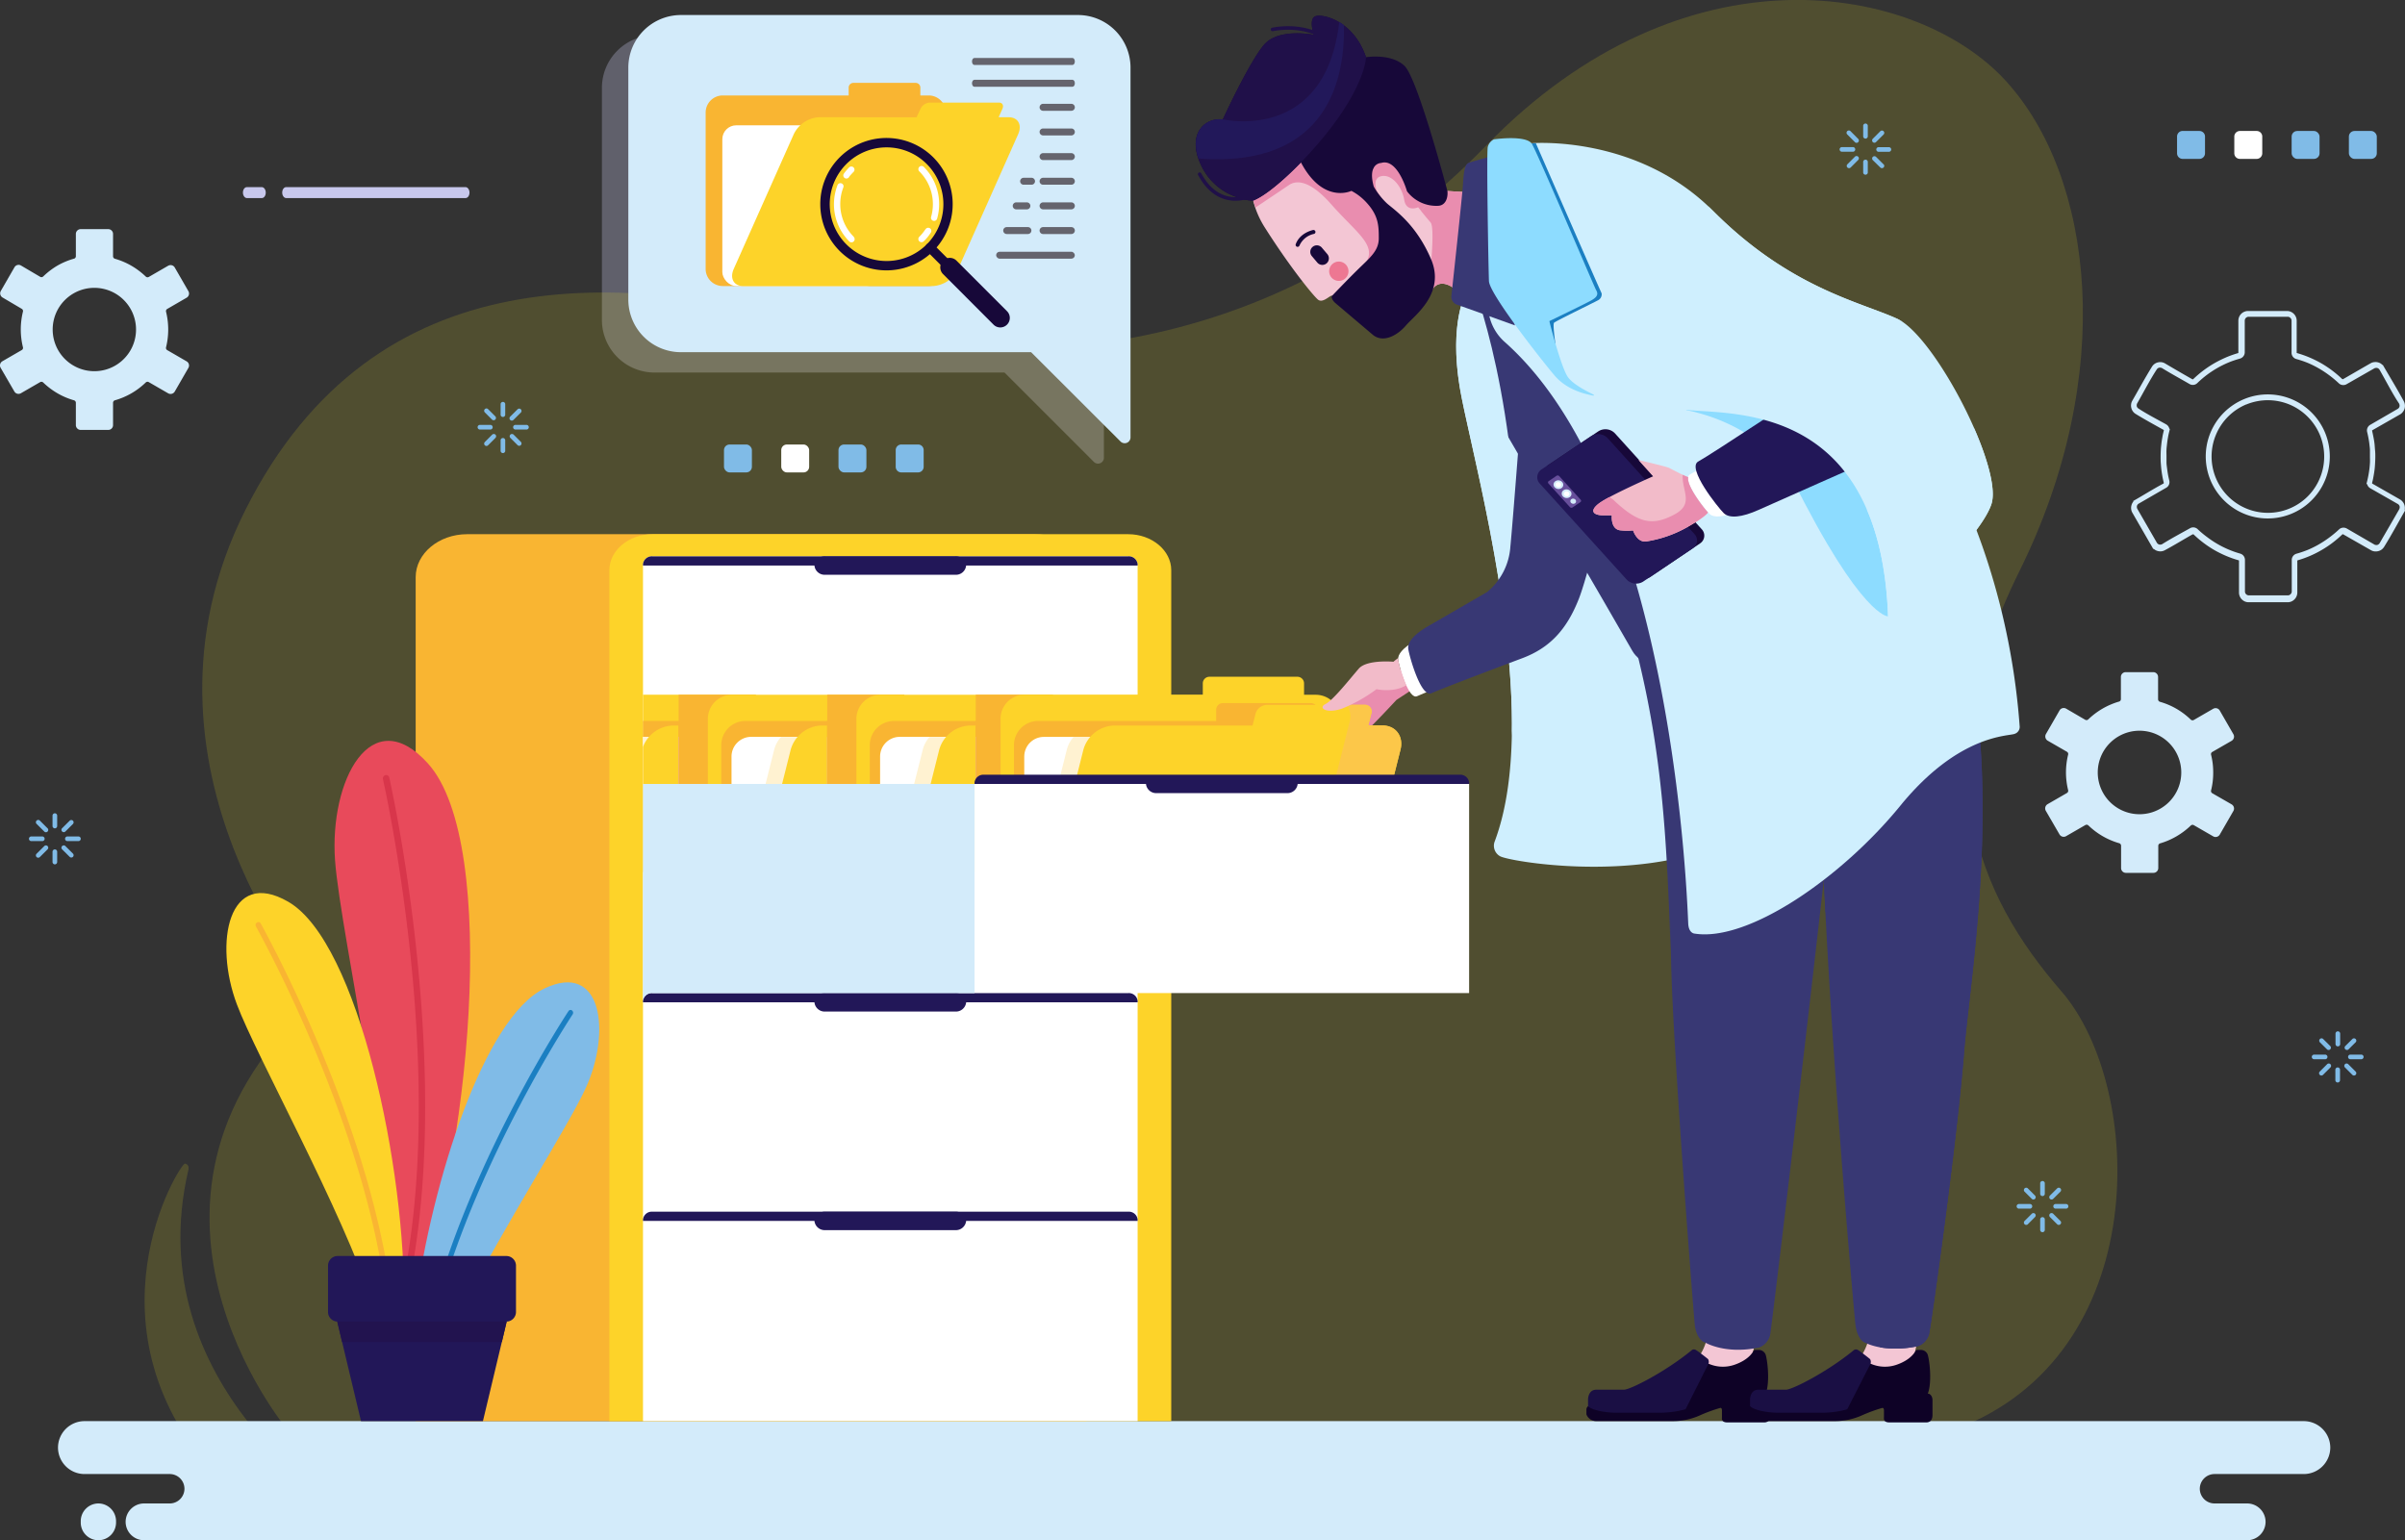 <svg xmlns="http://www.w3.org/2000/svg" viewBox="0 0 609.93 390.65"><rect x="0" y="0" width="609.93" height="390.65" fill="#333333" stroke="none"/><defs><style>.cls-1,.cls-12{fill:#c8c8ed;}.cls-1,.cls-12,.cls-13,.cls-14,.cls-15,.cls-16,.cls-17,.cls-18,.cls-19,.cls-2,.cls-20,.cls-21,.cls-22,.cls-23,.cls-24,.cls-25,.cls-26,.cls-27,.cls-3,.cls-33,.cls-34,.cls-35,.cls-36,.cls-37,.cls-4,.cls-6,.cls-7,.cls-8,.cls-9{fill-rule:evenodd;}.cls-1{opacity:0.3;}.cls-2{fill:#f9ee26;opacity:0.15;}.cls-3{fill:#d3ebfa;}.cls-29,.cls-4{fill:#f9b532;}.cls-5,.cls-8{fill:#fff;}.cls-28,.cls-6{fill:#fdd329;}.cls-7{fill:#170839;}.cls-10,.cls-9{fill:#65646d;}.cls-11,.cls-13{fill:#80bbe7;}.cls-14{fill:#e98daf;}.cls-15{fill:#f3c6d4;}.cls-16{fill:#0e0226;}.cls-17{fill:#1a0f44;}.cls-18{fill:#cfeffe;}.cls-19{fill:#383874;}.cls-20{fill:#201049;}.cls-21{fill:#22185a;}.cls-22{fill:#ed7792;}.cls-23{fill:#8ddcff;}.cls-24{fill:#221758;}.cls-25{fill:#674f9b;}.cls-26{fill:#1b7fc2;}.cls-27{fill:#f2bbc9;}.cls-30,.cls-33{fill:#fff2d1;}.cls-31{fill:#f2bcc2;}.cls-32{fill:#f2b2a5;}.cls-34{fill:#fcc749;}.cls-35{fill:#e84a5b;}.cls-36{fill:#d8364b;}.cls-37{fill:#22134f;}</style></defs><g id="OBJECTS"><path class="cls-1" d="M236,63.62H336.71A13.34,13.34,0,0,1,350,76.92v93.86a1.49,1.49,0,0,1-2.54,1.05l-22.67-22.67H236a13.35,13.35,0,0,1-13.31-13.31V76.92A13.34,13.34,0,0,1,236,63.62Z" transform="translate(-70.04 -54.67)"/><path class="cls-2" d="M142.91,417.26s-49.46-59,8.25-110.06c0,0-51.82-57.75-18.85-123.26s96.58-60,147.22-46.64S396.13,144,446.77,91.77,556.3,50.69,578.67,75.12s28.27,74.39,3.54,124.36-10.6,82.18,10.6,106.6,23.55,92.43-27.09,111.18Zm14.9,20.9s-52.86-31.81-40-86.73c0,0,.38-1.4-.85-1.63s-27.49,42,9.21,80.69Z" transform="translate(-70.04 -54.67)"/><path class="cls-3" d="M91.46,415.12H654.31a6.73,6.73,0,0,1,6.71,6.71h0a6.73,6.73,0,0,1-6.71,6.71H631.66a3.74,3.74,0,0,0-3.73,3.73h0a3.74,3.74,0,0,0,3.73,3.73h8.28a4.68,4.68,0,0,1,4.67,4.66h0a4.68,4.68,0,0,1-4.67,4.67H106.56a4.68,4.68,0,0,1-4.66-4.67h0a4.68,4.68,0,0,1,4.66-4.66h6.53a3.74,3.74,0,0,0,3.73-3.73h0a3.74,3.74,0,0,0-3.73-3.73H91.46a6.73,6.73,0,0,1-6.71-6.71h0a6.73,6.73,0,0,1,6.71-6.71ZM95,445.33a4.49,4.49,0,0,0,4.47-4.48v-.37A4.49,4.49,0,0,0,95,436h0a4.49,4.49,0,0,0-4.48,4.48v.37A4.49,4.49,0,0,0,95,445.33Z" transform="translate(-70.04 -54.67)"/><path class="cls-3" d="M599.65,264.06Zm5.5-20.95a10.59,10.59,0,1,1-3.1,7.49,10.56,10.56,0,0,1,3.1-7.49Zm2.29-10.49a18.66,18.66,0,0,0-4.15,1.77,18.87,18.87,0,0,0-3.64,2.74.65.65,0,0,1-.78.1L594,234.39l0,0a1.23,1.23,0,0,0-.9-.1,1.19,1.19,0,0,0-.74.57l0,0-3.46,6a1.25,1.25,0,0,0,.45,1.67l0,0,4.88,2.81a.66.66,0,0,1,.31.72h0a18.07,18.07,0,0,0-.41,2.24,18.55,18.55,0,0,0,0,4.55,18.07,18.07,0,0,0,.41,2.24.66.66,0,0,1-.35.74l-4.87,2.81h0a1.25,1.25,0,0,0-.45,1.67l3.48,6h0a1.25,1.25,0,0,0,.74.56,1.22,1.22,0,0,0,.93-.12l0,0,4.89-2.82a.65.65,0,0,1,.77.1,18.68,18.68,0,0,0,7.81,4.51.67.67,0,0,1,.48.63v5.67a1.2,1.2,0,0,0,.35.86,1.23,1.23,0,0,0,.86.36h7a1.23,1.23,0,0,0,1.22-1.22V269.2a.64.64,0,0,1,.5-.63A18.66,18.66,0,0,0,622,266.8a19.08,19.08,0,0,0,3.64-2.74.64.64,0,0,1,.8-.08l4.89,2.82a1.2,1.2,0,0,0,.92.12,1.25,1.25,0,0,0,.74-.56l0,0,3.46-6h0a1.22,1.22,0,0,0,.12-.93,1.25,1.25,0,0,0-.56-.74l-4.92-2.83a.66.66,0,0,1-.3-.72h0a18.07,18.07,0,0,0,.41-2.24,18.84,18.84,0,0,0,.13-2.27,19.17,19.17,0,0,0-.13-2.29,18.26,18.26,0,0,0-.41-2.23.64.64,0,0,1,.34-.74l4.88-2.81a1.25,1.25,0,0,0,.56-.74,1.22,1.22,0,0,0-.12-.93l0,0-3.46-6h0a1.22,1.22,0,0,0-1.66-.45h0l-4.92,2.84a.65.65,0,0,1-.79-.11,18.89,18.89,0,0,0-3.62-2.73,18.43,18.43,0,0,0-4.18-1.77.67.67,0,0,1-.47-.63v-5.67a1.23,1.23,0,0,0-1.22-1.22h-7a1.23,1.23,0,0,0-.86.36,1.2,1.2,0,0,0-.35.86V232A.65.65,0,0,1,607.44,232.62Z" transform="translate(-70.04 -54.67)"/><path class="cls-3" d="M634.05,159.31a15.9,15.9,0,0,1,5.11-3.41,15.73,15.73,0,1,1-5.11,3.41Zm5.67-2.07A14.3,14.3,0,0,0,632,165a14.29,14.29,0,0,0,23.3,15.57A14.31,14.31,0,0,0,658.39,165a14.38,14.38,0,0,0-7.74-7.74,14.37,14.37,0,0,0-10.93,0ZM638,145.66a24.34,24.34,0,0,0-2.9,1,25.89,25.89,0,0,0-2.79,1.39,27.19,27.19,0,0,0-2.63,1.74,26.07,26.07,0,0,0-2.39,2.05,1.62,1.62,0,0,1-.95.45,1.66,1.66,0,0,1-1-.21c-2.31-1.34-4.75-2.66-7-4.05a.83.83,0,0,0-.34-.1.86.86,0,0,0-.39,0,.88.88,0,0,0-.35.17,1,1,0,0,0-.26.29c-1.68,2.55-3.37,5.84-4.93,8.55a1,1,0,0,0-.13.36,1.35,1.35,0,0,0,0,.4,1,1,0,0,0,.17.35,1.08,1.08,0,0,0,.3.26c2.08,1.37,4.76,2.75,7,4a1.67,1.67,0,0,1,.69.78,1.42,1.42,0,0,1,.11.35l.14,0-.16.65q-.2.76-.33,1.53c-.09.5-.17,1-.23,1.56s-.12,1-.15,1.56,0,1,0,1.59,0,1.07,0,1.58.08,1,.15,1.56.14,1.06.23,1.56.21,1,.33,1.53a1.65,1.65,0,0,1-.1,1.08,1.62,1.62,0,0,1-.75.78l-6.16,3.56h0l-.73.42a1.08,1.08,0,0,0-.3.26,1.27,1.27,0,0,0-.17.35,1.35,1.35,0,0,0,0,.4,1,1,0,0,0,.13.36l4.56,7.91h0l.37.64a.92.92,0,0,0,.26.29,1.06,1.06,0,0,0,.35.18,1.08,1.08,0,0,0,.4,0,.81.81,0,0,0,.36-.12c2.21-1.39,4.7-2.71,7-4a1.63,1.63,0,0,1,2,.24h0a24.92,24.92,0,0,0,2.4,2,25.16,25.16,0,0,0,8.38,4.18,1.66,1.66,0,0,1,1.19,1.59v8a1,1,0,0,0,.07.38,1,1,0,0,0,.22.32.83.83,0,0,0,.33.22.91.91,0,0,0,.37.08h9.88a1,1,0,0,0,.38-.08,1.07,1.07,0,0,0,.54-.54,1,1,0,0,0,.08-.38v-8a1.66,1.66,0,0,1,.35-1,1.68,1.68,0,0,1,.92-.59,25.66,25.66,0,0,0,2.9-1,24.85,24.85,0,0,0,2.78-1.39,27.19,27.19,0,0,0,2.63-1.74,27.61,27.61,0,0,0,2.4-2,1.61,1.61,0,0,1,1-.45,1.73,1.73,0,0,1,1.06.26l6.89,4a.81.81,0,0,0,.36.12,1.08,1.08,0,0,0,.4,0,1.06,1.06,0,0,0,.35-.18.92.92,0,0,0,.26-.29c1.64-2.85,3.3-5.69,4.94-8.55a1.18,1.18,0,0,0,.12-.36.91.91,0,0,0,0-.4.88.88,0,0,0-.17-.35.91.91,0,0,0-.29-.26l-7-4a1.62,1.62,0,0,1-.69-.78,1.43,1.43,0,0,1-.09-.27l-.18,0,.18-.74q.19-.77.33-1.53c.09-.5.17-1,.24-1.55s.11-1.06.14-1.57,0-1,0-1.58,0-1.08,0-1.59-.08-1-.14-1.56-.15-1.07-.24-1.56-.2-1-.33-1.53a1.66,1.66,0,0,1,.85-1.86l6.9-4a1,1,0,0,0,.29-.26.88.88,0,0,0,.17-.35.91.91,0,0,0,0-.4,1.18,1.18,0,0,0-.12-.36c-1.69-2.51-3.38-5.86-4.94-8.55a1,1,0,0,0-.26-.29.88.88,0,0,0-.35-.17.91.91,0,0,0-.4,0,.85.85,0,0,0-.36.12l-7,4a1.63,1.63,0,0,1-1.05.2,1.58,1.58,0,0,1-.94-.46,27.11,27.11,0,0,0-2.39-2,26.37,26.37,0,0,0-2.62-1.73,25.21,25.21,0,0,0-2.8-1.4,26.39,26.39,0,0,0-2.95-1,1.63,1.63,0,0,1-1.2-1.59V136a1,1,0,0,0-.08-.38.87.87,0,0,0-.22-.32,1,1,0,0,0-.32-.22,1,1,0,0,0-.38-.07h-9.88a.9.9,0,0,0-.37.07,1,1,0,0,0-.33.22,1,1,0,0,0-.29.7v8.05a1.64,1.64,0,0,1-.36,1,1.69,1.69,0,0,1-.91.59Zm-3.48-.31a28.78,28.78,0,0,0-2.94,1.47,27.66,27.66,0,0,0-5.3,4,.16.16,0,0,1-.11.05.16.16,0,0,1-.12,0q-3.53-2-7-4.06a2.42,2.42,0,0,0-1.8-.21,2.42,2.42,0,0,0-1.49,1.14c-1.7,2.75-3.32,5.73-4.94,8.55a2.29,2.29,0,0,0-.31.91,2.39,2.39,0,0,0,.07,1,2.42,2.42,0,0,0,1.14,1.49c2.24,1.38,4.67,2.7,7,4a.34.34,0,0,1,.08.09.25.25,0,0,1,0,.12l-.16.65h0c-.07.31-.14.63-.2,1-.1.56-.19,1.11-.25,1.65s-.12,1.08-.15,1.65-.05,1.12-.05,1.67,0,1.09.05,1.66.08,1.12.15,1.66.15,1.08.25,1.64.22,1.09.35,1.62a.25.25,0,0,1,0,.12s-.05.08-.09.1c-2.56,1.36-5.16,3-7.69,4.44l.09.11-.08.1a2.3,2.3,0,0,0-.42.86,2.33,2.33,0,0,0-.07,1,2.29,2.29,0,0,0,.31.91l5.3,9.19.1-.06.17.14a2.3,2.3,0,0,0,.86.42,2.52,2.52,0,0,0,.95.07,2.41,2.41,0,0,0,.89-.3c2.32-1.23,4.71-2.72,7-4a.22.22,0,0,1,.12,0,.22.22,0,0,1,.11,0,27.66,27.66,0,0,0,5.3,4,28.17,28.17,0,0,0,3,1.48,26.38,26.38,0,0,0,3.13,1.1.26.26,0,0,1,.1.07.19.19,0,0,1,0,.12v8a2.41,2.41,0,0,0,.19.93,2.33,2.33,0,0,0,.53.8,2.57,2.57,0,0,0,.8.54,2.44,2.44,0,0,0,.93.18h9.88a2.5,2.5,0,0,0,.94-.18,2.52,2.52,0,0,0,.79-.54,2.36,2.36,0,0,0,.54-.8,2.41,2.41,0,0,0,.19-.93v-8a.21.21,0,0,1,0-.12.26.26,0,0,1,.11-.07h0a26.64,26.64,0,0,0,6-2.57,26.23,26.23,0,0,0,2.78-1.84,28.84,28.84,0,0,0,2.53-2.16.2.2,0,0,1,.24,0l7,4a2.3,2.3,0,0,0,.9.31,2.59,2.59,0,0,0,1-.07,2.46,2.46,0,0,0,.86-.42,2.62,2.62,0,0,0,.62-.7c1.83-2.94,3.56-6.17,5.3-9.19l-.09-.06a1.57,1.57,0,0,0,0-.23,2.52,2.52,0,0,0-.06-1,2.32,2.32,0,0,0-.43-.86,2.42,2.42,0,0,0-.71-.64l-7-4a.14.14,0,0,1-.08-.09.2.2,0,0,1,0-.13l.18-.73h0c.06-.28.12-.57.17-.87.1-.56.19-1.11.26-1.64s.11-1.09.14-1.66.06-1.12.06-1.66,0-1.1-.06-1.67-.08-1.12-.14-1.66-.15-1.08-.26-1.64-.22-1.09-.34-1.61a.15.15,0,0,1,0-.13.16.16,0,0,1,.09-.09l7-4a2.31,2.31,0,0,0,.71-.64,2.44,2.44,0,0,0,.43-.85,2.58,2.58,0,0,0,.06-1,2.45,2.45,0,0,0-.29-.89c-1.66-3.07-3.56-6.17-5.32-9.21l-.1.06L674,147a2.46,2.46,0,0,0-.86-.42,2.39,2.39,0,0,0-1-.06,2.13,2.13,0,0,0-.9.3l-.52.29h0l-6.46,3.73a.2.2,0,0,1-.13,0,.16.16,0,0,1-.11-.05v0a29,29,0,0,0-2.53-2.15,28.68,28.68,0,0,0-2.76-1.83,28.17,28.17,0,0,0-3-1.48,26.38,26.38,0,0,0-3.13-1.1l-.1-.07a.18.18,0,0,1,0-.12V136a2.41,2.41,0,0,0-.19-.93,2.36,2.36,0,0,0-.54-.8,2.44,2.44,0,0,0-.79-.53,2.32,2.32,0,0,0-.94-.19h-9.88a2.28,2.28,0,0,0-.93.19,2.38,2.38,0,0,0-.8.53,2.46,2.46,0,0,0-.72,1.73v8.05a.21.21,0,0,1,0,.12.21.21,0,0,1-.11.07h0A28.57,28.57,0,0,0,634.5,145.35Z" transform="translate(-70.04 -54.67)"/><path class="cls-3" d="M242.69,58.48H343.45a13.34,13.34,0,0,1,13.3,13.31v93.86a1.48,1.48,0,0,1-2.53,1L331.54,144H242.69a13.35,13.35,0,0,1-13.3-13.31V71.79A13.35,13.35,0,0,1,242.69,58.48Z" transform="translate(-70.04 -54.67)"/><path class="cls-4" d="M253.31,127.22h52.26a4.34,4.34,0,0,0,4.33-4.33V83.21a4.34,4.34,0,0,0-4.33-4.33h-2.12v-2a1.2,1.2,0,0,0-1.19-1.19H286.47a1.2,1.2,0,0,0-1.2,1.19v2h-32A4.34,4.34,0,0,0,249,83.21v39.68A4.34,4.34,0,0,0,253.31,127.22Z" transform="translate(-70.04 -54.67)"/><rect class="cls-5" x="183.19" y="31.78" width="40.08" height="40.76" rx="3.53"/><path class="cls-6" d="M258.52,127.22h48.26a7.62,7.62,0,0,0,6.25-4.33l15.21-34.15c1.07-2.38,0-4.33-2.4-4.33h-2.53l.95-2.14c.39-.87,0-1.58-.87-1.58H305.77a2.78,2.78,0,0,0-2.28,1.58l-1,2.14H277.59a7.62,7.62,0,0,0-6.26,4.33l-15.21,34.15C255.06,125.27,256.14,127.22,258.52,127.22Z" transform="translate(-70.04 -54.67)"/><path class="cls-7" d="M283,94.57a16.79,16.79,0,1,1-4.93,11.89A16.76,16.76,0,0,1,283,94.57Zm11.89-2.52a14.41,14.41,0,1,0,10.18,4.22A14.37,14.37,0,0,0,294.89,92.05Z" transform="translate(-70.04 -54.67)"/><path class="cls-7" d="M305.07,118.34a1.2,1.2,0,1,1,1.7-1.7l4,4a1.2,1.2,0,0,1-1.7,1.7Z" transform="translate(-70.04 -54.67)"/><path class="cls-7" d="M309.21,124.19a2.41,2.41,0,1,1,3.41-3.41l12.82,12.83A2.4,2.4,0,0,1,322,137Z" transform="translate(-70.04 -54.67)"/><path class="cls-8" d="M303.19,98.15A.8.8,0,0,1,304.32,97a13.32,13.32,0,0,1,3.9,9.44h0a13.26,13.26,0,0,1-.52,3.69.79.79,0,1,1-1.52-.44,12,12,0,0,0,.45-3.25h0a11.72,11.72,0,0,0-3.45-8.31Zm1.59,14.65a.79.79,0,0,1,1.33.86,13,13,0,0,1-.83,1.16c-.31.38-.63.73-1,1.07a.8.8,0,0,1-1.13-1.13,12,12,0,0,0,.85-.93c.26-.33.51-.67.74-1Zm-18.2,2a.8.8,0,0,1-1.13,1.13A13.4,13.4,0,0,1,281.77,104a13.18,13.18,0,0,1,.67-2.36.79.79,0,0,1,1.48.56,11.72,11.72,0,0,0-.59,2.08,11.89,11.89,0,0,0-.19,2.16,11.65,11.65,0,0,0,3.44,8.3Zm-1.24-15.17a.79.79,0,1,1-1.28-.93q.31-.43.66-.84l0,0c.24-.27.47-.53.69-.75a.8.8,0,0,1,1.13,1.13c-.24.23-.44.45-.62.65l0,0C285.72,99.09,285.52,99.34,285.34,99.59Z" transform="translate(-70.04 -54.67)"/><path class="cls-9" d="M317.13,69.38h24.92c.32,0,.58.4.58.88h0c0,.49-.26.88-.58.88H317.13c-.32,0-.58-.39-.58-.88h0C316.55,69.78,316.81,69.38,317.13,69.38Z" transform="translate(-70.04 -54.67)"/><path class="cls-9" d="M317.13,74.91h24.92c.32,0,.58.4.58.88h0c0,.49-.26.88-.58.88H317.13c-.32,0-.58-.39-.58-.88h0C316.55,75.31,316.81,74.91,317.13,74.91Z" transform="translate(-70.04 -54.67)"/><path class="cls-9" d="M334.57,81h7.18a.89.89,0,0,1,.88.88h0a.89.89,0,0,1-.88.89h-7.18a.89.89,0,0,1-.88-.89h0A.89.89,0,0,1,334.57,81Z" transform="translate(-70.04 -54.67)"/><path class="cls-9" d="M334.57,87.26h7.18a.88.88,0,0,1,.88.88h0a.89.89,0,0,1-.88.88h-7.18a.89.89,0,0,1-.88-.88h0A.88.88,0,0,1,334.57,87.26Z" transform="translate(-70.04 -54.67)"/><path class="cls-9" d="M334.57,93.51h7.18a.89.89,0,0,1,.88.88h0a.89.89,0,0,1-.88.88h-7.18a.89.89,0,0,1-.88-.88h0A.89.89,0,0,1,334.57,93.51Z" transform="translate(-70.04 -54.67)"/><path class="cls-9" d="M334.57,99.76h7.18a.89.89,0,0,1,.88.88h0a.88.88,0,0,1-.88.88h-7.18a.88.88,0,0,1-.88-.88h0A.89.89,0,0,1,334.57,99.76Z" transform="translate(-70.04 -54.67)"/><path class="cls-9" d="M334.57,106h7.18a.89.89,0,0,1,.88.89h0a.89.89,0,0,1-.88.88h-7.18a.89.89,0,0,1-.88-.88h0A.89.89,0,0,1,334.57,106Z" transform="translate(-70.04 -54.67)"/><path class="cls-9" d="M334.57,112.27h7.18a.88.88,0,0,1,.88.88h0a.89.89,0,0,1-.88.88h-7.18a.89.89,0,0,1-.88-.88h0A.88.88,0,0,1,334.57,112.27Z" transform="translate(-70.04 -54.67)"/><rect class="cls-10" x="252.63" y="63.85" width="19.96" height="1.76" rx="0.88"/><path class="cls-9" d="M325.35,112.27h5.38a.88.88,0,0,1,.88.88h0a.89.89,0,0,1-.88.88h-5.38a.89.89,0,0,1-.88-.88h0A.88.88,0,0,1,325.35,112.27Z" transform="translate(-70.04 -54.67)"/><path class="cls-9" d="M327.76,106h2.71a.89.89,0,0,1,.88.89h0a.89.89,0,0,1-.88.88h-2.71a.89.89,0,0,1-.88-.88h0A.89.89,0,0,1,327.76,106Z" transform="translate(-70.04 -54.67)"/><path class="cls-9" d="M329.65,99.76h2a.89.89,0,0,1,.88.88h0a.88.88,0,0,1-.88.88h-2a.88.88,0,0,1-.89-.88h0A.89.89,0,0,1,329.65,99.76Z" transform="translate(-70.04 -54.67)"/><rect class="cls-11" x="183.61" y="112.74" width="7.08" height="7.08" rx="1.42"/><rect class="cls-5" x="198.13" y="112.74" width="7.08" height="7.08" rx="1.42"/><rect class="cls-11" x="212.65" y="112.74" width="7.08" height="7.08" rx="1.42"/><path class="cls-11" d="M228.59,112.74h4.25a1.41,1.41,0,0,1,1.41,1.41v4.25a1.42,1.42,0,0,1-1.42,1.42h-4.25a1.42,1.42,0,0,1-1.42-1.42v-4.25A1.42,1.42,0,0,1,228.59,112.74Z"/><path class="cls-12" d="M142.61,104.91c-.53,0-1-.62-1-1.39s.44-1.39,1-1.39h45.5c.54,0,1,.63,1,1.39s-.43,1.39-1,1.39Zm-6.17-2.78c.54,0,1,.63,1,1.39s-.43,1.39-1,1.39h-3.79c-.53,0-1-.62-1-1.39s.44-1.39,1-1.39Z" transform="translate(-70.04 -54.67)"/><path class="cls-13" d="M197,157.12a.59.59,0,0,1,1.17,0v2.64a.59.59,0,1,1-1.17,0v-2.64Zm-4,2.15a.59.59,0,0,1,0-.83.57.57,0,0,1,.82,0l1.87,1.86a.59.59,0,0,1-.83.83L193,159.27Zm-1.32,4.34a.59.59,0,0,1,0-1.17h2.64a.59.59,0,1,1,0,1.17Zm2.14,4a.57.57,0,0,1-.82,0,.59.59,0,0,1,0-.83l1.86-1.87a.6.6,0,0,1,.83,0,.59.59,0,0,1,0,.83l-1.87,1.87Zm4.35,1.31a.59.59,0,1,1-1.17,0v-2.64a.59.59,0,0,1,1.17,0v2.64Zm4-2.14a.59.59,0,0,1-.83.83l-1.87-1.87a.59.59,0,0,1,0-.83.6.6,0,0,1,.83,0l1.87,1.87Zm1.31-4.34a.59.59,0,1,1,0,1.17h-2.64a.59.59,0,1,1,0-1.17Zm-2.14-4a.59.59,0,0,1,.83.83l-1.87,1.86a.59.59,0,1,1-.83-.83Z" transform="translate(-70.04 -54.67)"/><path class="cls-13" d="M542.56,86.67a.59.59,0,1,1,1.17,0v2.64a.59.59,0,0,1-1.17,0V86.67Zm-4,2.14a.59.59,0,1,1,.83-.83l1.86,1.87a.59.59,0,1,1-.83.83l-1.86-1.87Zm-1.31,4.34a.59.59,0,1,1,0-1.17h2.63a.59.59,0,1,1,0,1.17Zm2.14,4a.59.59,0,0,1-.83,0,.57.57,0,0,1,0-.82l1.86-1.87a.59.59,0,1,1,.83.83l-1.86,1.86Zm4.34,1.32a.59.59,0,0,1-1.17,0V95.83a.59.59,0,1,1,1.17,0v2.64Zm4-2.14a.57.57,0,0,1,0,.82.59.59,0,0,1-.83,0L545,95.29a.6.6,0,0,1,0-.83.59.59,0,0,1,.83,0l1.87,1.87ZM549,92a.59.59,0,1,1,0,1.17H546.4a.59.59,0,0,1,0-1.17Zm-2.14-4a.59.59,0,1,1,.83.83l-1.87,1.87a.59.59,0,0,1-.83,0,.6.6,0,0,1,0-.83Z" transform="translate(-70.04 -54.67)"/><path class="cls-13" d="M587.45,354.73a.59.59,0,0,1,1.17,0v2.64a.59.59,0,1,1-1.17,0v-2.64Zm-4,2.15a.59.59,0,0,1,.83-.83l1.86,1.86a.59.59,0,0,1,0,.83.57.57,0,0,1-.82,0l-1.87-1.86Zm-1.31,4.34a.59.59,0,1,1,0-1.17h2.63a.59.59,0,1,1,0,1.17Zm2.14,4a.59.59,0,0,1-.83-.83l1.87-1.87a.57.57,0,0,1,.82,0,.59.59,0,0,1,0,.83l-1.86,1.87Zm4.34,1.31a.59.59,0,1,1-1.17,0v-2.64a.59.59,0,0,1,1.17,0v2.64Zm4-2.14a.59.59,0,0,1-.83.83l-1.87-1.87a.6.6,0,0,1,0-.83.59.59,0,0,1,.83,0l1.87,1.87Zm1.31-4.34a.59.59,0,1,1,0,1.17h-2.64a.59.59,0,0,1,0-1.17Zm-2.14-4a.59.59,0,0,1,.83.83l-1.87,1.86a.59.59,0,0,1-.83,0,.6.6,0,0,1,0-.83Z" transform="translate(-70.04 -54.67)"/><path class="cls-13" d="M83.36,261.54a.59.59,0,0,1,1.18,0v2.64a.59.59,0,0,1-1.18,0v-2.64Zm-4,2.14a.59.59,0,1,1,.83-.83l1.87,1.86a.59.59,0,1,1-.83.83l-1.87-1.86ZM78.05,268a.59.59,0,1,1,0-1.17h2.64a.59.59,0,1,1,0,1.17Zm2.14,4a.59.59,0,1,1-.83-.83l1.87-1.86a.59.59,0,1,1,.83.83L80.19,272Zm4.35,1.31a.59.59,0,0,1-1.18,0V270.7a.59.59,0,0,1,1.18,0v2.63Zm4-2.14a.6.6,0,0,1,0,.83.59.59,0,0,1-.83,0l-1.87-1.86a.59.59,0,1,1,.83-.83l1.87,1.86Zm1.31-4.34a.59.59,0,1,1,0,1.17H87.21a.59.59,0,1,1,0-1.17Zm-2.14-4a.59.59,0,0,1,.83,0,.6.6,0,0,1,0,.83l-1.87,1.86a.59.59,0,1,1-.83-.83Z" transform="translate(-70.04 -54.67)"/><path class="cls-13" d="M662.35,316.84a.59.59,0,0,1,1.18,0v2.64a.59.59,0,0,1-1.18,0v-2.64Zm-4,2.15a.59.59,0,0,1,.83-.83l1.87,1.86a.59.59,0,0,1-.83.83L658.35,319ZM657,323.33a.59.59,0,1,1,0-1.17h2.64a.59.59,0,1,1,0,1.17Zm2.14,4a.59.59,0,0,1-.83-.83l1.87-1.87a.59.59,0,1,1,.83.83l-1.87,1.87Zm4.35,1.31a.59.59,0,1,1-1.18,0V326a.59.59,0,0,1,1.18,0v2.64Zm4-2.14a.59.59,0,0,1-.83.83l-1.87-1.87a.59.59,0,1,1,.83-.83l1.87,1.87Zm1.31-4.34a.59.59,0,1,1,0,1.17H666.2a.59.59,0,1,1,0-1.17Zm-2.14-4a.59.59,0,0,1,.83.83l-1.87,1.86a.59.59,0,0,1-.83-.83Z" transform="translate(-70.04 -54.67)"/><path class="cls-11" d="M553.55,33.22h4.25a1.41,1.41,0,0,1,1.41,1.41v4.25a1.42,1.42,0,0,1-1.42,1.42h-4.25a1.42,1.42,0,0,1-1.42-1.42V34.63a1.42,1.42,0,0,1,1.42-1.42Z"/><path class="cls-5" d="M568.07,33.22h4.25a1.41,1.41,0,0,1,1.41,1.41v4.25a1.42,1.42,0,0,1-1.42,1.42h-4.25a1.42,1.42,0,0,1-1.42-1.42V34.63A1.42,1.42,0,0,1,568.07,33.22Z"/><rect class="cls-11" x="581.18" y="33.22" width="7.08" height="7.08" rx="1.42"/><rect class="cls-11" x="595.7" y="33.22" width="7.08" height="7.08" rx="1.42"/><path class="cls-3" d="M81,151.71Zm5.5-20.94a10.57,10.57,0,1,1-3.1,7.48,10.54,10.54,0,0,1,3.1-7.48Zm2.29-10.49A18.63,18.63,0,0,0,84.67,122,19.13,19.13,0,0,0,81,124.79a.65.65,0,0,1-.77.09L75.34,122h0a1.16,1.16,0,0,0-.89-.11,1.2,1.2,0,0,0-.74.57l0,0-3.46,6a1.23,1.23,0,0,0,.44,1.67l0,0L75.56,133a.64.64,0,0,1,.3.71h0a18.42,18.42,0,0,0-.41,2.24,18.64,18.64,0,0,0,0,4.56,18.42,18.42,0,0,0,.41,2.24.63.63,0,0,1-.34.73l-4.88,2.82h0a1.21,1.21,0,0,0-.56.74,1.19,1.19,0,0,0,.12.92l3.48,6h0a1.2,1.2,0,0,0,.74.57,1.24,1.24,0,0,0,.92-.12l0,0,4.88-2.82a.65.65,0,0,1,.77.09,19.13,19.13,0,0,0,3.64,2.75,18.43,18.43,0,0,0,4.18,1.77.65.65,0,0,1,.47.62v5.68a1.2,1.2,0,0,0,.36.85,1.17,1.17,0,0,0,.86.36h7a1.21,1.21,0,0,0,1.21-1.21v-5.68a.66.66,0,0,1,.5-.63,18.49,18.49,0,0,0,7.79-4.51.65.65,0,0,1,.81-.07l4.88,2.82a1.26,1.26,0,0,0,.93.12,1.23,1.23,0,0,0,.74-.57l0,0,3.46-6h0a1.22,1.22,0,0,0-.45-1.66l-4.91-2.84a.64.64,0,0,1-.31-.71h0a18.42,18.42,0,0,0,.41-2.24,18.64,18.64,0,0,0,0-4.56,18.42,18.42,0,0,0-.41-2.24.65.65,0,0,1,.35-.73l4.87-2.82a1.22,1.22,0,0,0,.45-1.66l0,0-3.46-6h0a1.23,1.23,0,0,0-.74-.57,1.26,1.26,0,0,0-.93.12h0l-4.91,2.84a.65.65,0,0,1-.79-.11,19.49,19.49,0,0,0-3.63-2.73,18.55,18.55,0,0,0-4.17-1.77.65.65,0,0,1-.48-.62V114a1.21,1.21,0,0,0-1.21-1.21h-7a1.17,1.17,0,0,0-.86.36,1.2,1.2,0,0,0-.36.85v5.68A.65.65,0,0,1,88.82,120.28Z" transform="translate(-70.04 -54.67)"/><path class="cls-14" d="M415.64,226.73c-6.18,5.63-7.15,6.3-7.15,6.3s-4.08,7.75-2.51,7.74a4.35,4.35,0,0,0,2.82-1.42s1.53,2,2.91,1.14a17.93,17.93,0,0,1,2.1-1.12s1.57,1.56,2.87.54,7.52-7.72,7.52-7.72l8.21-5.38-3.28-2.95Z" transform="translate(-70.04 -54.67)"/><path class="cls-15" d="M515.76,392.16c-.13.87-1.14,5.23-1.12,5.34.18,1.28.49,3.86.49,3.86s-2.51,2.89-4.85,3.31-12.91.89-13,.31,2.65-5.15,2.65-5.15,3-2.52,3.41-8.35S515.76,392.16,515.76,392.16Z" transform="translate(-70.04 -54.67)"/><path class="cls-16" d="M502,401l1.3-.47a9,9,0,0,0,6.63.29c3.7-1.27,4.7-3.34,4.7-3.34a.7.7,0,0,1,.57-.42h.88a1.87,1.87,0,0,1,1.7,1.09c.4.95,1.23,6.73.1,9.93s-2.73,2.78-2.73,2.78-6.31-1.87-10.57-.36-8.16,3.06-8.16,3.06S496.63,405.1,502,401Z" transform="translate(-70.04 -54.67)"/><path class="cls-17" d="M473.25,412.72l-.47-1.38v-1.68c0-.62.26-2.51,2.09-2.51h7c1.62,0,10.37-4.45,17.09-9.92a.92.92,0,0,1,1.18-.15c.71.4,2.85,2.12,3.07,2.3a1.4,1.4,0,0,1,.12,1.17L497,413.13S478.63,415.54,473.25,412.72Z" transform="translate(-70.04 -54.67)"/><path class="cls-16" d="M472.78,411.34a1.15,1.15,0,0,0-.41.72v1.34a2.64,2.64,0,0,0,2.62,1.71h19.37a16.51,16.51,0,0,0,6.92-1.51,39.94,39.94,0,0,1,5-1.82s.46-.16.46.64V414c0,.39-.24,1.44,1.34,1.44h9.43c.72,0,1.54-.41,1.54-1.88v-3.78c0-.91-.56-1.63-1.15-1.63h-7.25c-3,0-5.46.74-9.24,2.52a24.75,24.75,0,0,1-11.17,2.31H479.39C477.48,412.93,474.07,412.5,472.78,411.34Z" transform="translate(-70.04 -54.67)"/><path class="cls-15" d="M556.85,392.16c-.13.87-1.14,5.23-1.12,5.34.18,1.28.49,3.86.49,3.86s-2.51,2.89-4.84,3.31-12.92.89-13.06.31,2.65-5.15,2.65-5.15,3-2.52,3.41-8.35S556.85,392.16,556.85,392.16Z" transform="translate(-70.04 -54.67)"/><path class="cls-16" d="M543.1,401l1.3-.47a9,9,0,0,0,6.63.29c3.7-1.27,4.7-3.34,4.7-3.34a.7.7,0,0,1,.57-.42h.88a1.86,1.86,0,0,1,1.7,1.09c.4.95,1.24,6.73.1,9.93s-2.73,2.78-2.73,2.78-6.31-1.87-10.57-.36-8.16,3.06-8.16,3.06S537.72,405.1,543.1,401Z" transform="translate(-70.04 -54.67)"/><path class="cls-17" d="M514.34,412.72l-.47-1.38v-1.68c0-.62.27-2.51,2.09-2.51h7c1.62,0,10.37-4.45,17.09-9.92a.92.92,0,0,1,1.18-.15c.71.4,2.85,2.12,3.07,2.3a1.4,1.4,0,0,1,.12,1.17L538,413.13S519.72,415.54,514.34,412.72Z" transform="translate(-70.04 -54.67)"/><path class="cls-16" d="M513.87,411.34a1.15,1.15,0,0,0-.41.72v1.34a2.64,2.64,0,0,0,2.62,1.71h19.37a16.51,16.51,0,0,0,6.92-1.51,39.94,39.94,0,0,1,5-1.82s.46-.16.46.64V414c0,.39-.24,1.44,1.35,1.44h9.42c.72,0,1.54-.41,1.54-1.88v-3.78c0-.91-.55-1.63-1.15-1.63h-7.25c-3,0-5.46.74-9.24,2.52a24.75,24.75,0,0,1-11.17,2.31H520.48C518.57,412.93,515.16,412.5,513.87,411.34Z" transform="translate(-70.04 -54.67)"/><path class="cls-18" d="M441.87,128.9s-4.36,7.33-1.62,24,21.65,81.51,8.8,115.35a3.05,3.05,0,0,0,1.42,3.59c2.21,1.28,33.4,6.7,56.2-3S489.42,133.84,441.87,128.9Z" transform="translate(-70.04 -54.67)"/><path class="cls-19" d="M502.51,395.19s5.11,3.1,13.75,1.23a4.57,4.57,0,0,0,2.69-3.1c.49-2.28,16.63-138.19,18.59-162.31s-12.79-38.86-35.37-54.35-3.68-2.41-5.43-3.4c-5.6,20.73-12.17,34.06-12.17,34.06l-.06,10.22a8.34,8.34,0,0,0,.52,2c6.88,27.35,7.69,49.18,8.73,76.69,0,.81-.41-20.65.09,2.41s5.72,89.36,6,92S501.37,394.94,502.51,395.19Z" transform="translate(-70.04 -54.67)"/><path class="cls-19" d="M446,154.88l6.52,10.59s27.66,47.51,31.49,54.27,20.23,5.81,20.23,5.81l-35-101.76s-12.22-1.94-17-1.84-7.79,7.36-7.79,7.36Z" transform="translate(-70.04 -54.67)"/><path class="cls-18" d="M441.87,128.9s-4.36,7.33-1.62,24c2.12,12.88,13.89,54.54,13.2,88.42h0c6-61.67-5.07-100.69-8.95-112C443.63,129.14,442.75,129,441.87,128.9Z" transform="translate(-70.04 -54.67)"/><path class="cls-19" d="M543.21,395.28s4.75,2.65,13.39.78a4.55,4.55,0,0,0,2.69-3.1c.49-2.28,7-47.84,8.91-72s18.35-114.64-24.94-144.33-52.61,21.54-52.61,21.54S531,215.2,532,260.51s8.27,127.6,8.6,130.21S542.07,395,543.21,395.28Z" transform="translate(-70.04 -54.67)"/><path class="cls-19" d="M546.77,396.39a25,25,0,0,0,9.83-.33,4.55,4.55,0,0,0,2.69-3.1c.49-2.28,7-47.84,8.91-72,1.48-18.3,11.27-74.82-3-114-.19.14-22.47,15.75-35.3,37.66A70.87,70.87,0,0,1,532,260.51c.16,7.65.51,16.35,1,25.54,5.5-5.9,12.81-13.84,16.52-18.3,6.41-7.69,13.63-5,16.19-1.28S558.48,363,557.2,374.85C556.29,383.2,550.26,391.94,546.77,396.39Z" transform="translate(-70.04 -54.67)"/><path class="cls-15" d="M435,103.13c.07,0,.26.79,1.05,2.13l-3.93,4.14a33.41,33.41,0,0,0,2.45,2.71,8.48,8.48,0,0,0-4.3,3.12s-4.22,13-3,14.25l-.14.16c-7.59,9-12.25,6-13.2,5.2s-5.62-5.09-6.12-5.18-2.31,2-3.52,1-7.12-8.24-13.54-18.38S388,90.45,388,90.45c15.66-12.71,28.67,11.23,30.24,7.21s6.07-4.39,8.56.07C427.12,98.35,434.92,102.46,435,103.13Z" transform="translate(-70.04 -54.67)"/><path class="cls-14" d="M435,103.13c.07,0,.26.79,1.05,2.13l-3.93,4.14a33.41,33.41,0,0,0,2.45,2.71,13.27,13.27,0,0,0-1.28.54,3.2,3.2,0,0,0-.39-1.54c-1.07-1.23-3.2-3.87-3.2-3.87s-3,1.39-3.54-1.9-3.08-6.49-5.73-6-1.12,4-1.12,4l6.25,9-1,10.75s-9.78,1.76-7.77-2.41-3.13-7.37-9.06-14.11-9.22-6-10.75-5c-.95.65-5.36,3.61-8.54,5.74A28.83,28.83,0,0,1,387.13,95,77.91,77.91,0,0,1,400.53,87c9.6,2.11,16.56,13.5,17.68,10.63,1.58-4,6.07-4.39,8.56.07C427.12,98.35,434.92,102.46,435,103.13Z" transform="translate(-70.04 -54.67)"/><path class="cls-15" d="M437.12,103.11s3.05.21,5.37.31,4.23,13.65,4.23,13.65l-4,6-.92,1.4-3,4.56-.29-1.41s-3.13-2.43-5.11.31-6.91-4.59-6.91-4.59S425.64,107.29,437.12,103.11Z" transform="translate(-70.04 -54.67)"/><path class="cls-14" d="M437.12,103.11s3.05.21,5.37.31,4.23,13.65,4.23,13.65l-4,6-.92,1.4-3,4.56-.29-1.41s-3.13-2.43-5.11.31a1.44,1.44,0,0,1-1.9.44l1.36-5.64s1.06-10.4,0-11.63c-.65-.75-1.7-2-2.41-2.9A13.8,13.8,0,0,1,437.12,103.11Z" transform="translate(-70.04 -54.67)"/><path class="cls-7" d="M412.77,103.08s-7.16,3.49-12.81-7.24c0,0-7.33,7.76-12.11,9.7l-.29.1.29-.1a10.63,10.63,0,0,1-4.27-.91A15.31,15.31,0,0,1,374.85,97c-4.16-8.33.81-12.58,5.29-12,0,0,6.74-14.67,10.5-19s12.59-2.49,12.59-2.49-1.28-3.76.24-4.64,9.78.75,13,10.31c0,0,6.41-1.05,9.78,2.22s10.84,31.62,10.88,31.77c.16,1.81-.55,3.64-2.38,3.7a9.3,9.3,0,0,1-7.88-3.68s-2.38-8.47-6.55-7.19c0,0-3.54,0-1.88,6a18.41,18.41,0,0,0,3.4,4.31c2,1.72,7.36,5.3,11.11,14.05s-4.17,14.29-6.35,16.85-5.82,4.57-8.44,2.34l-9.44-8c-.89-.76-1.1-1.59-.88-1.83,0,0,3.81-4,6.71-6.84s5.16-4.59,5.16-7.77-.07-5.69-3-8.94A14,14,0,0,0,412.77,103.08Z" transform="translate(-70.04 -54.67)"/><path class="cls-20" d="M400,95.84s-7.33,7.76-12.11,9.7l-.29.1.29-.1a10.63,10.63,0,0,1-4.27-.91A15.31,15.31,0,0,1,374.85,97c-4.16-8.33.81-12.58,5.29-12,0,0,6.74-14.67,10.5-19s12.59-2.49,12.59-2.49-1.28-3.76.24-4.64,9.78.75,13,10.31C416.46,69.12,416.48,78.68,400,95.84Z" transform="translate(-70.04 -54.67)"/><path class="cls-21" d="M374,94.88c-2.42-7,2.08-10.45,6.17-9.94,0,0,26,6.12,29.51-24.71.39.24.79.5,1.19.8C411.18,73.78,407.38,97.38,374,94.88Z" transform="translate(-70.04 -54.67)"/><path class="cls-7" d="M402.93,117.29h0a1.66,1.66,0,0,1,2.34.19l1.4,1.65a1.67,1.67,0,0,1-.2,2.34h0a1.67,1.67,0,0,1-2.34-.19l-1.4-1.66A1.65,1.65,0,0,1,402.93,117.29Z" transform="translate(-70.04 -54.67)"/><path class="cls-22" d="M408,121.59a2.45,2.45,0,1,1-.29,3.46A2.45,2.45,0,0,1,408,121.59Z" transform="translate(-70.04 -54.67)"/><path class="cls-7" d="M403.26,114a.5.5,0,0,0,.38-.6.51.51,0,0,0-.6-.39s-3.33.66-4.39,3.6a.5.5,0,0,0,.3.64.51.51,0,0,0,.65-.3A5.19,5.19,0,0,1,403.26,114Z" transform="translate(-70.04 -54.67)"/><path class="cls-8" d="M452.85,222.23s-21.16,7.89-23.38,9-4.64-7.75-4.84-9.18,1.31-3.12,4.18-4.76,18.81-10.89,18.81-10.89Z" transform="translate(-70.04 -54.67)"/><path class="cls-19" d="M456.17,221.59c-7.74,2.9-21.16,8-23.06,8.89-2.71,1.3-5.67-9.46-5.92-11.21s1.6-3.81,5.1-5.82c2-1.13,9.07-5.24,14.85-8.59a16.28,16.28,0,0,0,5.94-11.5c.78-7.92,3.5-44.24,3.5-44.24l21.21,9.43,3.76,5.54s-7.95,34.39-11.07,42.38S463,219,456.17,221.59Z" transform="translate(-70.04 -54.67)"/><path class="cls-18" d="M564.32,173.69s15.07,26.07,17.92,65.11a1.85,1.85,0,0,1-1.27,2c-1.5.64-14.12,0-29,18.24s-38.53,34.56-52.12,32.43c0,0-1.47,0-1.65-2.39s-3-109.19-46.68-147.79a12.49,12.49,0,0,1-4.08-9.39C447.65,125.94,515.88,101.73,564.32,173.69Z" transform="translate(-70.04 -54.67)"/><path class="cls-23" d="M552,200.37,548.87,211s-6.73.33-24.2-34.7c0,0-6.95-13.5-27-17.62l8.93-12.72s38.13,6.74,37.93,10S552,200.37,552,200.37Z" transform="translate(-70.04 -54.67)"/><path class="cls-7" d="M462.84,172.5l12.58-8.45a3.33,3.33,0,0,1,4.18.53l22,24.31a2.35,2.35,0,0,1-.43,3.62L488.59,201a3.33,3.33,0,0,1-4.18-.53l-22-24.3A2.36,2.36,0,0,1,462.84,172.5Z" transform="translate(-70.04 -54.67)"/><path class="cls-24" d="M461,173.73l12.59-8.45a3.32,3.32,0,0,1,4.17.53l22,24.31a2.35,2.35,0,0,1-.42,3.62l-12.59,8.45a3.33,3.33,0,0,1-4.18-.53l-22-24.31A2.34,2.34,0,0,1,461,173.73Z" transform="translate(-70.04 -54.67)"/><path class="cls-25" d="M462.8,176.7l2-1.36a.55.55,0,0,1,.67.09l5.45,6a.39.39,0,0,1-.07.59l-2,1.36a.53.53,0,0,1-.67-.09l-5.45-6A.39.39,0,0,1,462.8,176.7Z" transform="translate(-70.04 -54.67)"/><path class="cls-3" d="M464.51,176.71a1.33,1.33,0,0,1,1.72.24,1,1,0,0,1-.21,1.54,1.32,1.32,0,0,1-1.72-.25A1,1,0,0,1,464.51,176.71Z" transform="translate(-70.04 -54.67)"/><path class="cls-3" d="M466.59,179a1.33,1.33,0,0,1,1.72.24,1,1,0,0,1-.21,1.54,1.33,1.33,0,0,1-1.72-.24A1,1,0,0,1,466.59,179Z" transform="translate(-70.04 -54.67)"/><path class="cls-8" d="M466.92,179.43a.74.74,0,0,1,1,.13.58.58,0,0,1-.11.88.77.77,0,0,1-1-.14A.57.57,0,0,1,466.92,179.43Z" transform="translate(-70.04 -54.67)"/><path class="cls-8" d="M464.81,177.06a.81.81,0,0,1,1,.15.61.61,0,0,1-.13.92.8.8,0,0,1-1-.14A.61.61,0,0,1,464.81,177.06Z" transform="translate(-70.04 -54.67)"/><path class="cls-3" d="M468.58,181.26a.8.8,0,0,1,1,.15.62.62,0,0,1-.12.93.82.82,0,0,1-1-.15A.62.62,0,0,1,468.58,181.26Z" transform="translate(-70.04 -54.67)"/><path class="cls-19" d="M448.77,94.12c-.25.15-5.48,1.51-6.36,1.9s-1.16,2.26-1.35,5.43-2.77,26.7-2.9,28a2.14,2.14,0,0,0,1.52,2.54c1.16.4,14.55,5.21,14.55,5.21Z" transform="translate(-70.04 -54.67)"/><path class="cls-8" d="M521.21,160.39S501,173.8,498.66,175s3.81,8.93,4.92,10,3.54.83,6.78-.63S531.71,175,531.71,175Z" transform="translate(-70.04 -54.67)"/><path class="cls-24" d="M530.24,152.55s-26.44,17.53-29.49,19.16,5,11.68,6.44,13.1,4.62,1.09,8.86-.82S544,171.6,544,171.6Z" transform="translate(-70.04 -54.67)"/><path class="cls-18" d="M474.13,155a175.87,175.87,0,0,0,27.29,3.91c14.8.91,45.54,2.94,47.45,52,0,0,.23.26,1,0s22.2-19.27,25.21-28.4-14.38-42.68-23.92-47-27.28-7.87-46.67-27.34S458.44,91,458.44,91l-5.8,21.49S455.29,149.44,474.13,155Z" transform="translate(-70.04 -54.67)"/><path class="cls-18" d="M543.47,183.87c3,6.89,5,15.72,5.4,27.08,0,0,.23.26,1,0s22.2-19.27,25.21-28.4c1.2-3.65-.86-11.22-4.39-19.26,0,5.88-.78,12.4-3.72,15.65-4.13,4.55-16.15,5.07-23.52,4.94Zm9.3-47.41a9.69,9.69,0,0,0-1.59-.94c-9.53-4.34-27.28-7.87-46.67-27.34-.4-.4-.81-.79-1.22-1.18.15.32,12.52,28.36-18.4,34.57,0,0-2,.41-1.44,2.09S540.3,128.52,552.77,136.46Z" transform="translate(-70.04 -54.67)"/><path class="cls-26" d="M459.55,91c-.72,0-1.11.06-1.11.06l-3.54,13.12L460,140.05l4.52,1.86s-.75-5-.35-5.39,9.86-5,11.06-5.65a1.71,1.71,0,0,0,1-1.8C475.31,127.14,462.4,97.52,459.55,91Z" transform="translate(-70.04 -54.67)"/><path class="cls-23" d="M448.94,90a3,3,0,0,0-1.58,1.9c-.37,1.41.16,30.8.29,34.07s13.31,20,16.59,23.88,8.11,4.82,9.89,5.17a.19.19,0,0,0,.17-.16c0-.15-5.14-2.28-6.71-4.67s-4.29-12.59-4.61-14.08c0,0,9.07-4.36,10.63-5.25s1.81-1.6,1.22-2.62S459.5,92.33,458.44,91,453.52,89.43,448.94,90Z" transform="translate(-70.04 -54.67)"/><path class="cls-20" d="M406.38,63.92a.46.46,0,1,1-.53.75s-5-3.58-13-2.09a.46.46,0,0,1-.53-.37.45.45,0,0,1,.37-.52C401.09,60.13,406.36,63.91,406.38,63.92Z" transform="translate(-70.04 -54.67)"/><path class="cls-20" d="M387.34,103.82a.46.46,0,0,1,.61.2.45.45,0,0,1-.21.61s-8.51,4.36-13.85-5.57a.45.45,0,0,1,.18-.61.46.46,0,0,1,.62.18C379.61,107.78,387.32,103.83,387.34,103.82Z" transform="translate(-70.04 -54.67)"/><path class="cls-27" d="M498.18,175.7c-1.34-.48-4.12-2-4.86-2.36s-7.77-2-7.77-2l3.73,4.14s-11.4,5-13.88,7-.94,2.9,1.24,2.9h2.18s-.42,3.73,2.38,3.83a15.35,15.35,0,0,0,3,0s1,3.11,3.32,2.8a30.63,30.63,0,0,0,10.78-3.83c3.68-2.1,4.66-3.18,4.9-3.51C501.7,183,497.71,177.73,498.18,175.7Z" transform="translate(-70.04 -54.67)"/><path class="cls-14" d="M498.18,175.7c-.38-.14-.87-.35-1.4-.6-.24,4.1,3,7.37-2.12,10.07-5.58,3-9.23,2.22-15.58-3.84l-.87-.58a20.87,20.87,0,0,0-2.81,1.71c-2.49,2-.94,2.9,1.24,2.9h2.18s-.42,3.73,2.38,3.83a15.35,15.35,0,0,0,3,0s1,3.11,3.32,2.8a30.63,30.63,0,0,0,10.78-3.83c3.68-2.1,4.66-3.18,4.9-3.51C501.7,183,497.71,177.73,498.18,175.7Z" transform="translate(-70.04 -54.67)"/><path class="cls-4" d="M332.51,190.16h-144c-7.18,0-13.05,4.9-13.05,10.9V415.12h170.1V201.06C345.55,195.06,339.68,190.16,332.51,190.16Z" transform="translate(-70.04 -54.67)"/><path class="cls-6" d="M356.15,190.16H235.51c-6,0-10.93,4.11-10.93,9.13V415.12h142.5V199.29C367.08,194.27,362.16,190.16,356.15,190.16Z" transform="translate(-70.04 -54.67)"/><path class="cls-8" d="M356.15,195.79H235.51a2.23,2.23,0,0,0-2.4,2V415.12H358.55V197.79A2.23,2.23,0,0,0,356.15,195.79Z" transform="translate(-70.04 -54.67)"/><path class="cls-24" d="M279.38,195.78h32.89a2.6,2.6,0,0,1,2.79,2.34h0a2.6,2.6,0,0,1-2.79,2.33H279.38a2.6,2.6,0,0,1-2.79-2.33h0A2.6,2.6,0,0,1,279.38,195.78Z" transform="translate(-70.04 -54.67)"/><path class="cls-24" d="M235.51,195.78H356.15a2.24,2.24,0,0,1,2.4,2v.33H233.11v-.33A2.24,2.24,0,0,1,235.51,195.78Z" transform="translate(-70.04 -54.67)"/><path class="cls-24" d="M279.38,362h32.89a2.6,2.6,0,0,1,2.79,2.33h0a2.6,2.6,0,0,1-2.79,2.34H279.38a2.6,2.6,0,0,1-2.79-2.34h0A2.6,2.6,0,0,1,279.38,362Z" transform="translate(-70.04 -54.67)"/><path class="cls-24" d="M235.51,362H356.15a2.23,2.23,0,0,1,2.4,2v.33H233.11V364A2.23,2.23,0,0,1,235.51,362Z" transform="translate(-70.04 -54.67)"/><rect class="cls-28" x="163.07" y="176.2" width="28.59" height="44.93"/><rect class="cls-29" x="163.07" y="182.85" width="28.59" height="38.28"/><rect class="cls-5" x="163.07" y="186.9" width="28.59" height="34.23"/><rect class="cls-30" x="163.07" y="186.9" width="28.59" height="34.23"/><path class="cls-6" d="M261.71,238.69H240.54a8.43,8.43,0,0,0-7.43,5.41v31.71h28.6Z" transform="translate(-70.04 -54.67)"/><rect class="cls-29" x="172.11" y="176.2" width="19.56" height="39.72"/><rect class="cls-29" x="172.11" y="182.85" width="19.56" height="33.07"/><rect class="cls-31" x="172.11" y="186.9" width="19.56" height="29.02"/><rect class="cls-32" x="172.11" y="186.9" width="19.56" height="29.02"/><rect class="cls-29" x="172.11" y="184.02" width="19.56" height="31.9"/><path class="cls-6" d="M299.38,230.88h-43.7a6.13,6.13,0,0,0-6.12,6.11v38.82h49.82Z" transform="translate(-70.04 -54.67)"/><path class="cls-4" d="M299.38,237.53H259.07a6.13,6.13,0,0,0-6.11,6.11v32.17h46.42Z" transform="translate(-70.04 -54.67)"/><path class="cls-8" d="M255.56,275.81V246.56a5,5,0,0,1,5-5h38.83v34.23Z" transform="translate(-70.04 -54.67)"/><path class="cls-33" d="M258.6,275.81l7.78-31a7.89,7.89,0,0,1,1.74-3.23h31.26v34.23Z" transform="translate(-70.04 -54.67)"/><path class="cls-6" d="M299.38,238.69H278.22a8.39,8.39,0,0,0-7.65,6.12l-7.78,31h36.59Z" transform="translate(-70.04 -54.67)"/><rect class="cls-29" x="209.79" y="176.2" width="19.56" height="39.72"/><rect class="cls-29" x="209.79" y="182.85" width="19.56" height="33.07"/><rect class="cls-31" x="209.79" y="186.9" width="19.56" height="29.02"/><rect class="cls-32" x="209.79" y="186.9" width="19.56" height="29.02"/><rect class="cls-29" x="209.79" y="184.02" width="19.56" height="31.9"/><path class="cls-6" d="M337.06,230.88H293.35a6.14,6.14,0,0,0-6.12,6.11v38.82h49.83Z" transform="translate(-70.04 -54.67)"/><path class="cls-4" d="M337.06,237.53H296.75a6.14,6.14,0,0,0-6.12,6.11v32.17h46.43Z" transform="translate(-70.04 -54.67)"/><path class="cls-8" d="M293.24,275.81V246.56a5,5,0,0,1,5-5h38.84v34.23Z" transform="translate(-70.04 -54.67)"/><path class="cls-33" d="M296.28,275.81l7.78-31a7.66,7.66,0,0,1,1.74-3.23h31.26v34.23Z" transform="translate(-70.04 -54.67)"/><path class="cls-6" d="M337.06,238.69H315.89a8.4,8.4,0,0,0-7.65,6.12l-7.78,31h36.6Z" transform="translate(-70.04 -54.67)"/><rect class="cls-29" x="247.46" y="176.2" width="19.56" height="39.72"/><rect class="cls-29" x="247.46" y="182.85" width="19.56" height="33.07"/><rect class="cls-31" x="247.46" y="186.9" width="19.56" height="29.02"/><rect class="cls-32" x="247.46" y="186.9" width="19.56" height="29.02"/><rect class="cls-29" x="247.46" y="184.02" width="19.56" height="31.9"/><path class="cls-6" d="M329.91,299.17h73.85a6.13,6.13,0,0,0,6.11-6.11V237a6.13,6.13,0,0,0-6.11-6.11h-3V228a1.68,1.68,0,0,0-1.68-1.68H376.76a1.68,1.68,0,0,0-1.68,1.68v2.85H329.91a6.13,6.13,0,0,0-6.12,6.11v56.07A6.13,6.13,0,0,0,329.91,299.17Z" transform="translate(-70.04 -54.67)"/><path class="cls-4" d="M329.91,299.17h73.85a6.13,6.13,0,0,0,6.11-6.11V238.17a6,6,0,0,0-2.71-.64h-3v-2.85a1.68,1.68,0,0,0-1.68-1.68H380.16a1.69,1.69,0,0,0-1.69,1.68v2.85H333.31a6.13,6.13,0,0,0-6.12,6.11v54.89A6.05,6.05,0,0,0,329.91,299.17Z" transform="translate(-70.04 -54.67)"/><rect class="cls-5" x="259.76" y="186.9" width="56.63" height="57.6" rx="4.98"/><path class="cls-33" d="M381.44,299.17H334.78a5,5,0,0,1-5-5v-6.27l10.82-43.11a7.89,7.89,0,0,1,1.74-3.23h39.09a5,5,0,0,1,5,5v47.63A5,5,0,0,1,381.44,299.17Z" transform="translate(-70.04 -54.67)"/><path class="cls-6" d="M337.27,299.17h68.19a8.41,8.41,0,0,0,7.65-6.11l12.11-48.25c.84-3.37-1.22-6.12-4.59-6.12h-3.58l.76-3a1.68,1.68,0,0,0-1.67-2.23H391.25a3.06,3.06,0,0,0-2.79,2.23l-.76,3H352.45a8.39,8.39,0,0,0-7.65,6.12l-12.11,48.25C331.84,296.42,333.91,299.17,337.27,299.17Z" transform="translate(-70.04 -54.67)"/><path class="cls-34" d="M409.87,247.47,400.2,286a8.41,8.41,0,0,1-7.66,6.11H332.92l-.23.91c-.85,3.36,1.22,6.11,4.58,6.11h68.19a8.41,8.41,0,0,0,7.65-6.11l12.11-48.25c.84-3.37-1.22-6.12-4.59-6.12h-3.58l.76-3a1.68,1.68,0,0,0-1.67-2.23h-4.58a5,5,0,0,1,.75,4.36Z" transform="translate(-70.04 -54.67)"/><rect class="cls-5" x="247.15" y="198.83" width="125.43" height="53.05"/><path class="cls-24" d="M279.38,306.56h32.89a2.61,2.61,0,0,1,2.8,2.33h0a2.61,2.61,0,0,1-2.8,2.34H279.38a2.6,2.6,0,0,1-2.79-2.34h0A2.6,2.6,0,0,1,279.38,306.56Z" transform="translate(-70.04 -54.67)"/><path class="cls-24" d="M235.51,306.56H356.15a2.23,2.23,0,0,1,2.4,2v.33H233.11v-.33A2.23,2.23,0,0,1,235.51,306.56Z" transform="translate(-70.04 -54.67)"/><path class="cls-24" d="M319.58,251.17H440.23a2.22,2.22,0,0,1,2.39,2v.33H399.14a2.6,2.6,0,0,1-2.79,2.33H363.46a2.6,2.6,0,0,1-2.79-2.33H317.19v-.33A2.23,2.23,0,0,1,319.58,251.17Z" transform="translate(-70.04 -54.67)"/><path class="cls-3" d="M317.19,306.56V253.5H233.11v55.06a2.23,2.23,0,0,1,2.4-2h81.68Z" transform="translate(-70.04 -54.67)"/><path class="cls-35" d="M178.56,248.3c-14.36-15.91-25,4.31-23.55,24.6,1.41,19.24,16.65,85.25,13.83,113h5.83C188.94,350.31,197,268.68,178.56,248.3Z" transform="translate(-70.04 -54.67)"/><path class="cls-36" d="M172.52,385.93c13.9-56.14-3.69-133.73-3.75-134a.82.82,0,0,0-1-.66.9.9,0,0,0-.6,1.08c.06.27,17.67,77.95,3.67,133.57Z" transform="translate(-70.04 -54.67)"/><path class="cls-6" d="M143.13,283.38c-15.13-8.73-18.95,10.31-13,26.07,4.89,13.05,26.49,51.67,34.66,76.48h7.69C173.09,351.64,161,293.68,143.13,283.38Z" transform="translate(-70.04 -54.67)"/><path class="cls-4" d="M169.62,385.93c-5-46.38-33.34-96.78-33.44-97a.66.66,0,0,0-1-.26.78.78,0,0,0-.23,1c.1.19,28.25,50.26,33.25,96.19Z" transform="translate(-70.04 -54.67)"/><path class="cls-13" d="M208.1,305.39c14.66-7,17,11.06,10.47,25.29-4.41,9.63-20.3,34.28-31,55.25H175.36C179.54,354.2,192.93,312.6,208.1,305.39Z" transform="translate(-70.04 -54.67)"/><path class="cls-26" d="M179.72,385.93c10.41-38.44,34.4-74.66,34.49-74.8a.61.61,0,0,1,.9-.17.74.74,0,0,1,.15,1c-.09.15-23.82,36-34.21,74Z" transform="translate(-70.04 -54.67)"/><path class="cls-24" d="M155.56,373.24h43a2.45,2.45,0,0,1,2.34,2.54v11.55a2.45,2.45,0,0,1-2.34,2.54h-43a2.45,2.45,0,0,1-2.33-2.54V375.78A2.45,2.45,0,0,1,155.56,373.24Z" transform="translate(-70.04 -54.67)"/><polygon class="cls-24" points="92.9 327.96 121.13 327.96 128.5 335.2 122.48 360.44 107.02 360.44 91.55 360.44 85.53 335.2 92.9 327.96"/><polygon class="cls-37" points="128.5 335.2 127.27 340.39 86.77 340.39 85.53 335.2 128.5 335.2"/><path class="cls-27" d="M424.62,221.57c-.77.57-1.19.94-1.19.94s-6.73-.61-8.78,1.74-6.53,8.06-8.47,9,.21,2.55,4.29,1.12a39.08,39.08,0,0,0,8.67-4.9s4.24,1,7.56-1a30.93,30.93,0,0,1-2.07-6.45A1.61,1.61,0,0,1,424.62,221.57Z" transform="translate(-70.04 -54.67)"/></g></svg>